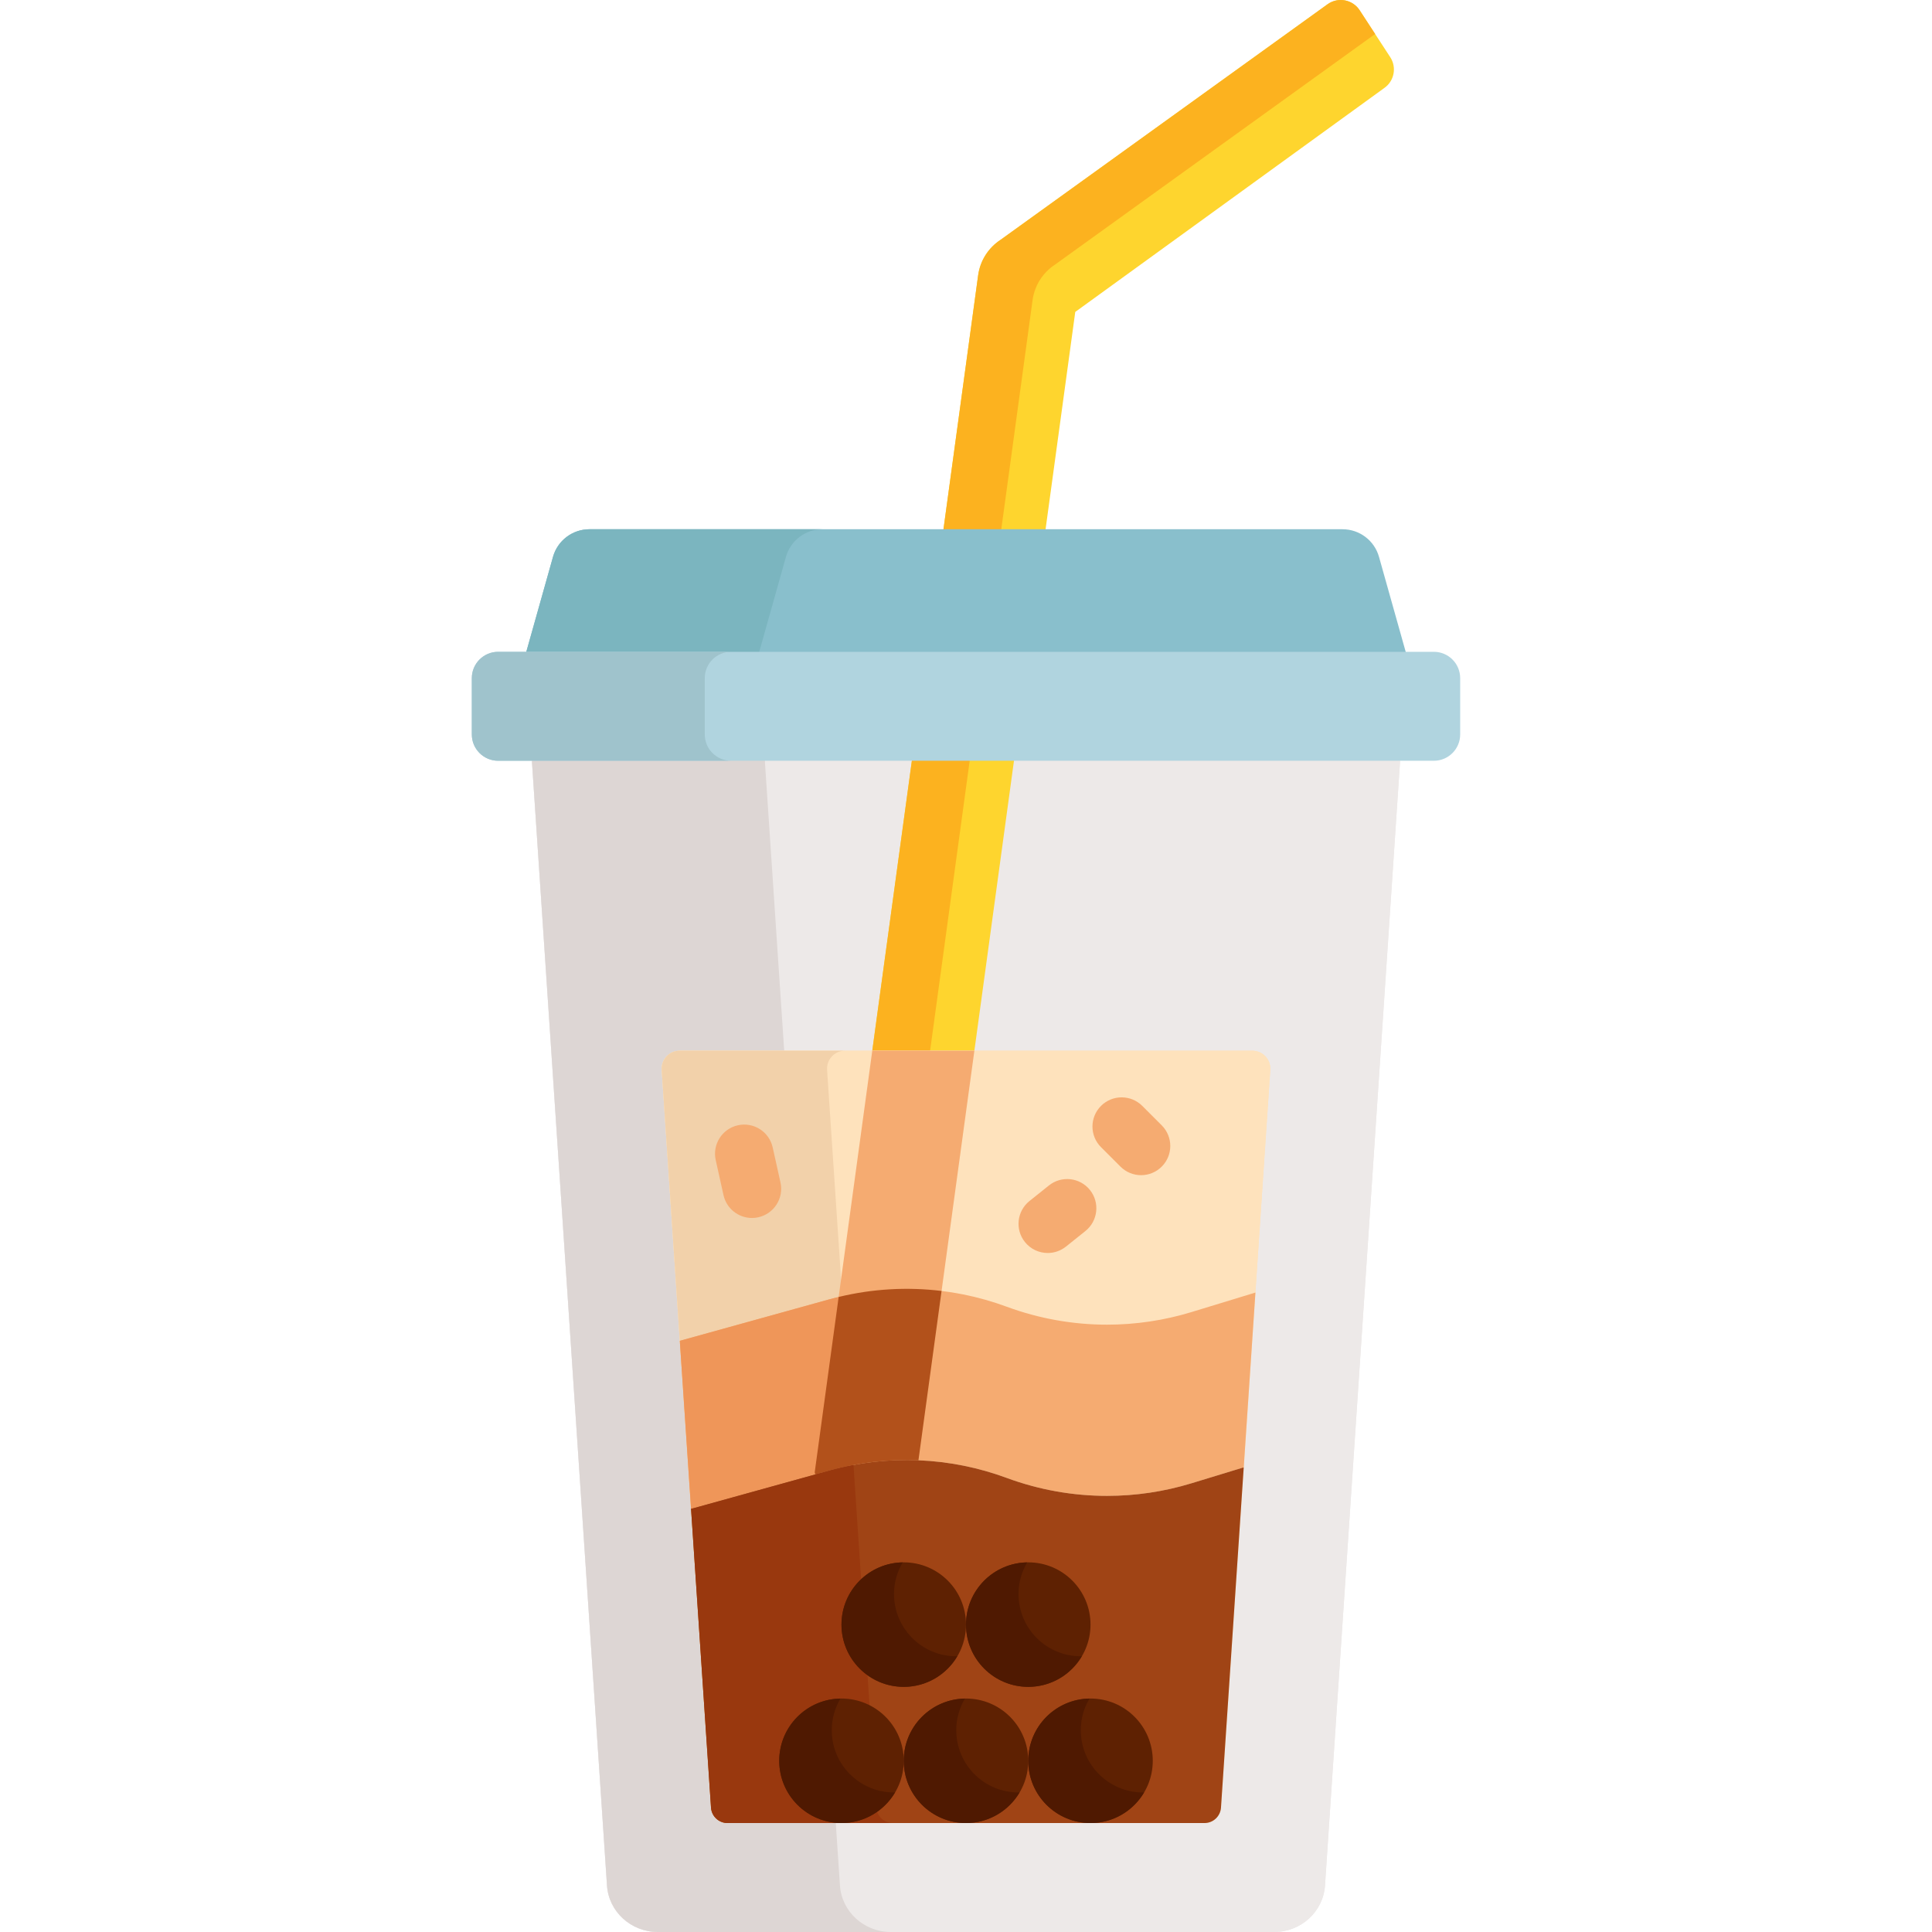 <svg id="Capa_1" enable-background="new 0 0 496.511 496.511" height="512" viewBox="0 0 496.511 496.511" width="512" xmlns="http://www.w3.org/2000/svg"><g><g id="XMLID_85_"><path d="m136.725 179.715v16.296l19.27 288.56c.45 6.72 6.17 11.94 13.08 11.94h158.36c6.91 0 12.63-5.22 13.08-11.94l19.27-288.56v-16.296z" fill="#ede9e8"/><path d="m136.725 179.715v16.296l19.27 288.56c.45 6.72 6.17 11.94 13.08 11.94h158.36c6.91 0 12.63-5.22 13.08-11.94l19.27-288.56v-16.296z" fill="#ede9e8"/><path d="m215.862 484.571-19.27-288.56v-16.296h-59.867v16.296l19.27 288.56c.45 6.72 6.17 11.94 13.08 11.94h59.867c-6.91 0-12.63-5.22-13.08-11.94z" fill="#ddd6d4"/><path d="m357.285 14.691-7.86-12.05c-1.79-2.75-5.49-3.47-8.18-1.6l-84.09 60.58c-3.16 2.06-5.27 5.39-5.78 9.13l-8.91 65.26-8.12 59.5-24.97 182.87.15.54-3.218 18.107 24.339 1.901 5.389-23.648 24.55-179.77 8.12-59.5 7.63-55.85 79.41-57.54c2.57-1.79 3.25-5.3 1.54-7.93z" fill="#fed52e"/><path d="m221.221 398.193 2.292-12.896-.15-.54 24.97-182.87 8.12-59.5 8.91-65.26c.51-3.74 2.62-7.07 5.78-9.13l82.258-59.26-3.976-6.096c-1.79-2.75-5.49-3.47-8.18-1.6l-84.09 60.58c-3.16 2.06-5.27 5.39-5.78 9.13l-8.91 65.26-8.12 59.5-24.97 182.87.15.54-3.218 18.107z" fill="#fcb21f"/><g><path d="m321.84 270.021c2.676 0 4.794 2.264 4.615 4.934l-12.67 189.596c-.15 2.23-2 3.96-4.23 3.96h-122.6c-2.23 0-4.08-1.73-4.23-3.96l-12.67-189.596c-.178-2.67 1.939-4.934 4.615-4.934z" fill="#fee2bc"/></g><g><path d="m321.84 270.021c2.676 0 4.794 2.264 4.615 4.934l-12.67 189.596c-.15 2.23-2 3.96-4.23 3.96h-122.6c-2.23 0-4.08-1.73-4.23-3.96l-12.67-189.596c-.178-2.67 1.939-4.934 4.615-4.934z" fill="#fee2bc"/></g><path d="m225.225 464.551-12.67-189.596c-.178-2.67 1.939-4.934 4.615-4.934h-42.5c-2.676 0-4.794 2.264-4.615 4.934l12.67 189.596c.15 2.23 2 3.96 4.23 3.96h42.5c-2.23 0-4.08-1.73-4.23-3.96z" fill="#f2d1aa"/><path d="m224.171 270.021-14.796 108.36.15.54-3.218 18.107 24.339 1.901 5.389-23.648 14.375-105.26z" fill="#f5ab71"/><g><path d="m322.635 332.181-3.01 44.99-.2-.01-13.21 4.03c-7.08 2.16-14.4 3.24-21.71 3.24-8.73 0-17.45-1.54-25.75-4.6-14.63-5.41-30.59-6.08-45.62-1.91l-35.34 9.8-.2.01-2.89-43.15 38.43-10.66c15.03-4.17 30.99-3.5 45.62 1.91 8.3 3.06 17.02 4.6 25.75 4.6 7.31 0 14.63-1.08 21.71-3.24l16.41-5.01z" fill="#f5ab71"/></g><path d="m213.135 333.921-38.427 10.659 1.196 17.9 1.691 25.251.2-.01 35.34-9.8c2.053-.569 4.124-1.04 6.205-1.429l-2.9-43.398c-1.105.252-2.208.522-3.305.827z" fill="#ef9659"/><path d="m215.53 333.307-6.155 45.074.15.54v.001l3.61-1.001c7.495-2.08 15.222-2.954 22.9-2.639v-.001l5.942-43.514c-8.797-1.073-17.755-.563-26.447 1.54z" fill="#b2511b"/><path d="m354.395 143.111c-1.18-4.2-5.01-7.1-9.38-7.1h-193.52c-4.37 0-8.2 2.9-9.38 7.1l-6.86 24.4v12.204h226v-12.204z" fill="#89bfcc"/><path d="m201.982 143.111c1.18-4.2 5.01-7.1 9.38-7.1h-59.867c-4.37 0-8.2 2.9-9.38 7.1l-6.86 24.4v12.204h59.867v-12.204z" fill="#7bb5bf"/><path d="m319.625 377.171-5.84 87.38c-.15 2.23-2 3.96-4.23 3.96h-122.6c-2.23 0-4.08-1.73-4.23-3.96l-5.13-76.82.2-.01 35.34-9.8c15.03-4.17 30.99-3.5 45.62 1.91 8.3 3.06 17.02 4.6 25.75 4.6 7.31 0 14.63-1.08 21.71-3.24l13.21-4.03z" fill="#a04415"/><path d="m225.225 464.551-5.885-88.059c-2.082.389-4.153.86-6.205 1.429l-35.34 9.8-.2.01 5.13 76.82c.094 1.394.852 2.592 1.951 3.295.66.422 1.443.665 2.279.665h42.5c-2.23 0-4.08-1.73-4.23-3.96z" fill="#99380e"/><g fill="#5e2102"><circle cx="232.255" cy="417.511" r="16"/><circle cx="280.255" cy="452.511" r="16"/><circle cx="264.255" cy="417.511" r="16"/><circle cx="248.255" cy="452.511" r="16"/><circle cx="216.255" cy="452.511" r="16"/></g><g fill="#4f1901"><path d="m245.755 425.648c-8.84 0-16-7.16-16-16 0-2.97.823-5.741 2.232-8.124-8.715.145-15.731 7.237-15.731 15.986 0 8.84 7.16 16 16 16 5.87 0 10.984-3.167 13.768-7.876-.091.002-.178.014-.269.014z"/><path d="m293.755 460.648c-8.84 0-16-7.16-16-16 0-2.97.823-5.741 2.232-8.124-8.715.145-15.731 7.237-15.731 15.986 0 8.84 7.16 16 16 16 5.87 0 10.984-3.167 13.768-7.876-.091.002-.178.014-.269.014z"/><path d="m277.755 425.648c-8.84 0-16-7.16-16-16 0-2.97.823-5.741 2.232-8.124-8.715.145-15.731 7.237-15.731 15.986 0 8.84 7.16 16 16 16 5.87 0 10.984-3.167 13.768-7.876-.091.002-.178.014-.269.014z"/><path d="m261.755 460.648c-8.84 0-16-7.16-16-16 0-2.97.823-5.741 2.232-8.124-8.715.145-15.731 7.237-15.731 15.986 0 8.84 7.16 16 16 16 5.87 0 10.984-3.167 13.768-7.876-.091.002-.178.014-.269.014z"/><path d="m229.755 460.648c-8.84 0-16-7.16-16-16 0-2.97.823-5.741 2.232-8.124-8.715.145-15.731 7.237-15.731 15.986 0 8.84 7.16 16 16 16 5.87 0 10.984-3.167 13.768-7.876-.091.002-.178.014-.269.014z"/></g></g><g id="XMLID_88_"><g><path d="m375.255 174.271v14.48c0 3.73-3.03 6.76-6.76 6.76h-240.48c-3.73 0-6.76-3.03-6.76-6.76v-14.48c0-3.73 3.03-6.76 6.76-6.76h240.48c3.73 0 6.76 3.03 6.76 6.76z" fill="#b0d4df"/></g></g><path d="m181.122 188.751v-14.48c0-3.73 3.03-6.76 6.76-6.76h-59.867c-3.73 0-6.76 3.03-6.76 6.76v14.48c0 3.73 3.03 6.76 6.76 6.76h59.867c-3.73 0-6.76-3.03-6.76-6.76z" fill="#9fc3cc"/><g><path d="m269.26 322.011c-2.2 0-4.38-.963-5.861-2.815-2.587-3.234-2.063-7.954 1.171-10.542l5-4c3.233-2.588 7.953-2.064 10.542 1.171 2.587 3.234 2.063 7.954-1.171 10.542l-5 4c-1.383 1.107-3.038 1.644-4.681 1.644z" fill="#f5ab71"/></g><g><path d="m293.255 302.011c-1.919 0-3.839-.732-5.303-2.197l-5-5c-2.929-2.929-2.929-7.678 0-10.606 2.929-2.929 7.678-2.929 10.606 0l5 5c2.929 2.929 2.929 7.678 0 10.606-1.464 1.464-3.383 2.197-5.303 2.197z" fill="#f5ab71"/></g><g><path d="m193.249 313.012c-3.438 0-6.538-2.379-7.314-5.875l-2-9c-.898-4.043 1.651-8.05 5.694-8.948 4.047-.901 8.05 1.651 8.948 5.694l2 9c.898 4.043-1.651 8.05-5.694 8.948-.549.123-1.096.181-1.634.181z" fill="#f5ab71"/></g></g></svg>